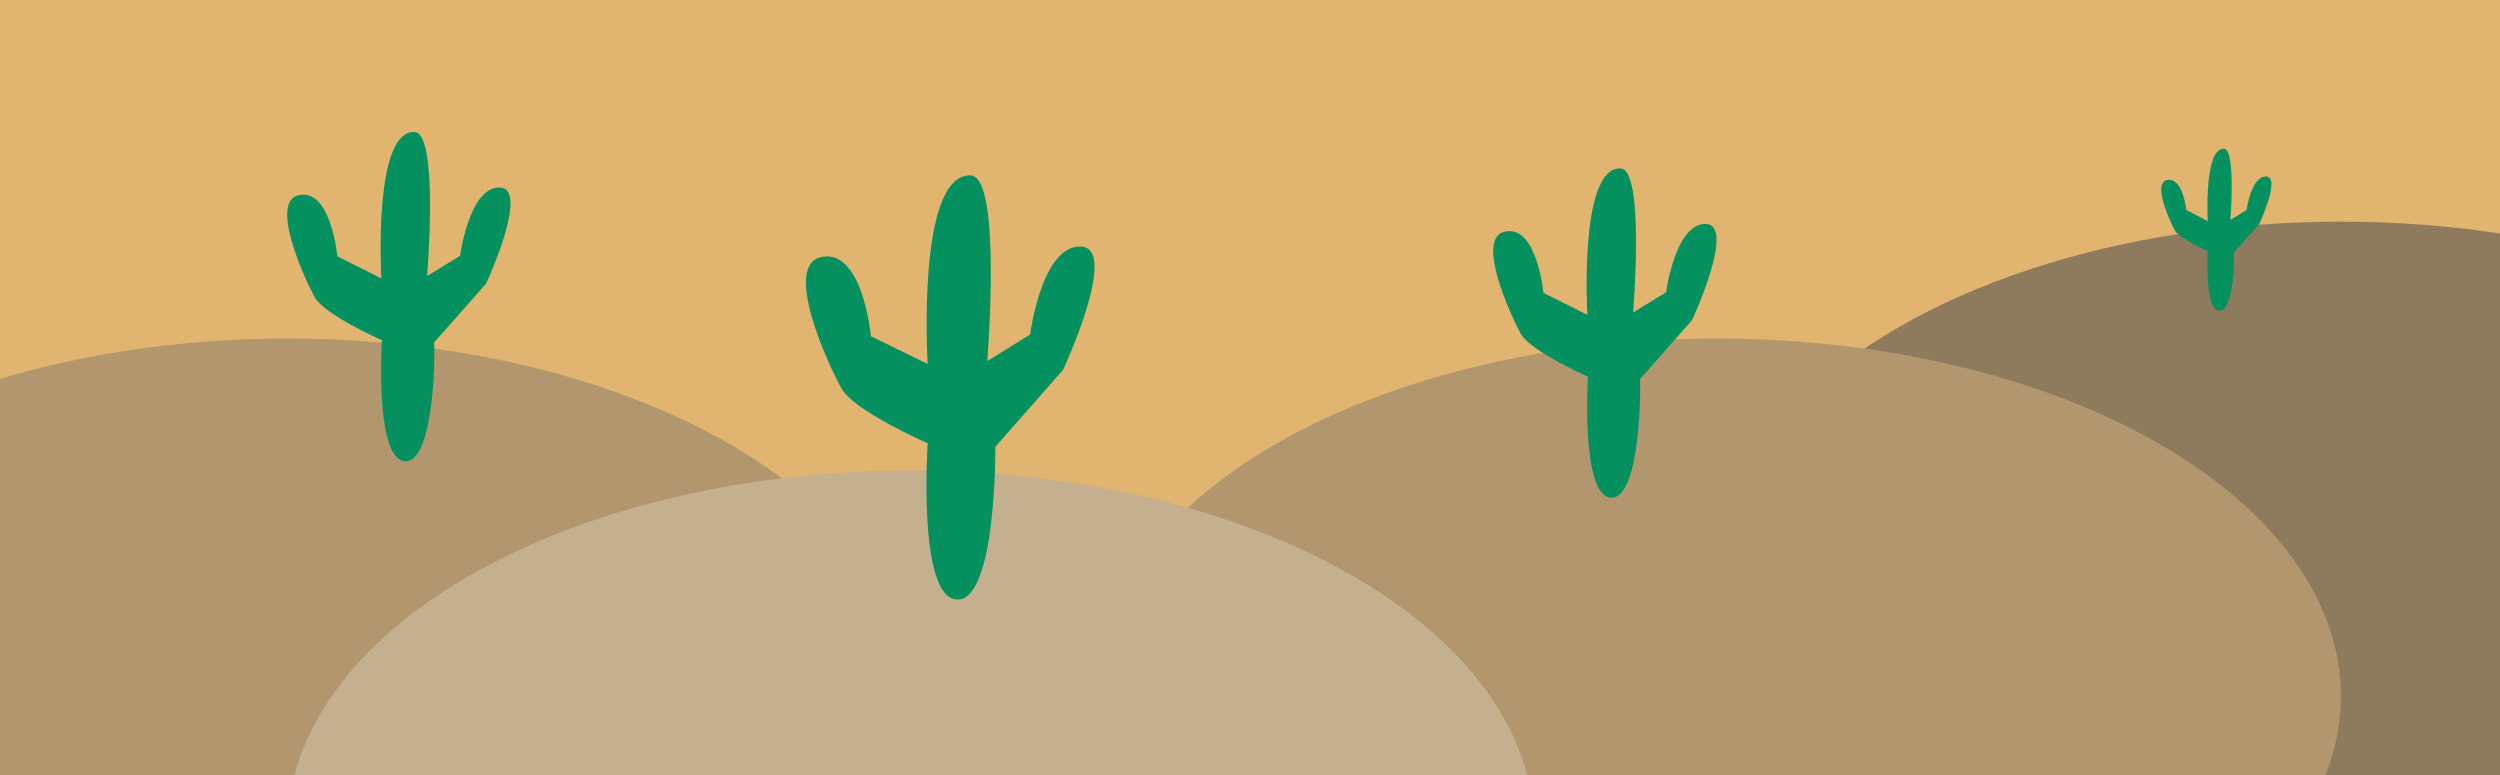 <?xml version="1.0" encoding="utf-8"?>
<!-- Generator: Adobe Illustrator 19.0.0, SVG Export Plug-In . SVG Version: 6.00 Build 0)  -->
<svg version="1.1" id="Laag_1" xmlns="http://www.w3.org/2000/svg" xmlns:xlink="http://www.w3.org/1999/xlink" x="0px" y="0px"
	 viewBox="0 0 432 134" style="enable-background:new 0 0 432 134;" xml:space="preserve">
<rect x="0" y="0" width="432" height="134" fill="#333333" stroke="none"/>
<style type="text/css">
	.st0{fill:#5F94CF;}
	.st1{fill:#5DA47C;}
	.st2{fill:#05915F;}
	.st3{fill:#8EB99B;}
	.st4{fill:#4CB8A4;}
	.st5{fill:#0F2E45;}
	.st6{fill:#D13981;}
	.st7{fill:#005184;}
	.st8{fill:#C5426E;}
	.st9{fill:#FFFFFF;}
	.st10{fill:#869CBC;}
	.st11{fill:#587FA7;}
	.st12{fill:#AFBBD2;}
	.st13{fill:#E1B470;}
	.st14{fill:#B2976E;}
	.st15{fill:#8E7B5D;}
	.st16{fill:#C4AF8F;}
	.st17{fill:#0F2E45;stroke:#0F2E45;stroke-miterlimit:10;}
	.st18{fill:#8B8C8C;}
	.st19{fill:#5F5F5E;}
	.st20{fill:#AFAFAF;}
	.st21{fill:#009FE3;}
	.st22{fill:#3AAA35;}
	.st23{fill:#009640;}
	.st24{fill:#7FC07B;}
</style>
<rect id="XMLID_52_" x="-2099.6" y="0" class="st0" width="1341.7" height="206.5"/>
<ellipse id="XMLID_40_" class="st1" cx="-1571.6" cy="121.9" rx="107.7" ry="61.8"/>
<ellipse id="XMLID_43_" class="st2" cx="-1216.8" cy="101.7" rx="107.7" ry="61.8"/>
<ellipse id="XMLID_42_" class="st1" cx="-1324.5" cy="121.9" rx="107.7" ry="61.8"/>
<rect id="XMLID_46_" x="-1729.3" y="-268.8" class="st1" width="89.3" height="85.3"/>
<ellipse id="XMLID_41_" class="st3" cx="-1463.8" cy="144.7" rx="107.7" ry="61.8"/>
<rect id="XMLID_45_" x="-1621.2" y="-172.3" class="st4" width="89.3" height="85.3"/>
<rect id="XMLID_44_" x="-1395.5" y="-172.3" class="st5" width="89.3" height="85.3"/>
<rect id="XMLID_78_" x="-1275.8" y="-172.3" class="st6" width="89.3" height="85.3"/>
<rect id="XMLID_47_" x="-1729.3" y="-172.3" class="st3" width="89.3" height="85.3"/>
<rect id="XMLID_48_" x="-1621.2" y="-268.8" class="st2" width="89.3" height="85.3"/>
<rect id="XMLID_49_" x="-1393.2" y="-268.8" class="st7" width="89.3" height="85.3"/>
<rect id="XMLID_50_" x="-1508.5" y="-268.8" class="st0" width="89.3" height="85.3"/>
<rect id="XMLID_51_" x="-1512.6" y="-172.3" class="st8" width="89.3" height="85.3"/>
<path id="XMLID_54_" class="st1" d="M-1472.3,82.3l-5.8-10.1c-1.8-3.2-2.1-7.1-0.7-10.5l15.5-38.4l10.9,48.7c0.7,3.1-0.1,6.4-2,8.9
	l-2.2,2.7C-1460.8,88.8-1469,88.2-1472.3,82.3z"/>
<polygon id="XMLID_53_" class="st5" points="-1463.8,117.5 -1468,117.5 -1465.9,43 "/>
<path id="XMLID_56_" class="st1" d="M-1452.4,78.9l-5.8-10.1c-1.8-3.2-2.1-7.1-0.7-10.5l15.5-38.4l10.9,48.7c0.7,3.1-0.1,6.4-2,8.9
	l-2.2,2.7C-1440.9,85.4-1449.1,84.8-1452.4,78.9z"/>
<polygon id="XMLID_55_" class="st5" points="-1443.9,114.1 -1448.1,114.1 -1446,39.6 "/>
<path id="XMLID_60_" class="st1" d="M-1350.4,52.7l-4.1-7.2c-1.3-2.3-1.5-5-0.5-7.5l11-27.2l7.7,34.5c0.5,2.2,0,4.5-1.5,6.3
	l-1.5,1.9C-1342.2,57.3-1348,56.9-1350.4,52.7z"/>
<polygon id="XMLID_59_" class="st5" points="-1344.4,77.7 -1347.3,77.7 -1345.9,24.8 "/>
<path id="XMLID_58_" class="st1" d="M-1336.3,50.3l-4.1-7.2c-1.3-2.3-1.5-5-0.5-7.5l11-27.2l7.7,34.5c0.5,2.2,0,4.5-1.5,6.3
	l-1.5,1.9C-1328.1,54.9-1333.9,54.4-1336.3,50.3z"/>
<polygon id="XMLID_57_" class="st5" points="-1330.3,75.2 -1333.2,75.2 -1331.8,22.4 "/>
<path id="XMLID_64_" class="st1" d="M-1549.8,56.7l-3.4-5.9c-1.1-1.9-1.2-4.1-0.4-6.1l9-22.3l6.3,28.3c0.4,1.8,0,3.7-1.2,5.1
	l-1.3,1.6C-1543.1,60.5-1547.9,60.1-1549.8,56.7z"/>
<polygon id="XMLID_63_" class="st5" points="-1544.9,77.2 -1547.3,77.2 -1546.1,33.9 "/>
<path id="XMLID_62_" class="st1" d="M-1538.3,54.8l-3.4-5.9c-1.1-1.9-1.2-4.1-0.4-6.1l9-22.3l6.3,28.3c0.4,1.8,0,3.7-1.2,5.1
	l-1.3,1.6C-1531.6,58.5-1536.3,58.2-1538.3,54.8z"/>
<polygon id="XMLID_61_" class="st5" points="-1533.3,75.2 -1535.7,75.2 -1534.5,31.9 "/>
<rect id="XMLID_134_" x="-2099.6" y="605.9" class="st5" width="1373.5" height="210.8"/>
<ellipse id="XMLID_133_" class="st1" cx="-1571.6" cy="727.8" rx="107.7" ry="61.8"/>
<ellipse id="XMLID_132_" class="st2" cx="-1216.8" cy="707.6" rx="107.7" ry="61.8"/>
<ellipse id="XMLID_131_" class="st1" cx="-1324.5" cy="727.8" rx="107.7" ry="61.8"/>
<ellipse id="XMLID_130_" class="st3" cx="-1452.1" cy="754.9" rx="107.7" ry="61.8"/>
<path id="XMLID_125_" class="st0" d="M-1350.4,658.6l-4.1-7.2c-1.3-2.3-1.5-5-0.5-7.5l11-27.2l7.7,34.5c0.5,2.2,0,4.5-1.5,6.3
	l-1.5,1.9C-1342.2,663.2-1348,662.7-1350.4,658.6z"/>
<polygon id="XMLID_124_" class="st9" points="-1344.4,683.5 -1347.3,683.5 -1345.9,630.7 "/>
<path id="XMLID_121_" class="st0" d="M-1549.8,662.6l-3.4-5.9c-1.1-1.9-1.2-4.1-0.4-6.1l9-22.3l6.3,28.3c0.4,1.8,0,3.7-1.2,5.1
	l-1.3,1.6C-1543.1,666.4-1547.9,666-1549.8,662.6z"/>
<polygon id="XMLID_120_" class="st9" points="-1544.9,683 -1547.3,683 -1546.1,639.8 "/>
<path id="XMLID_203_" class="st0" d="M-1237.8,651.7l-2.4-4.2c-0.8-1.3-0.9-2.9-0.3-4.3l6.4-15.8l4.5,20.1c0.3,1.3,0,2.6-0.8,3.6
	l-0.9,1.1C-1233.1,654.3-1236.5,654.1-1237.8,651.7z"/>
<polygon id="XMLID_202_" class="st9" points="-1234.4,666.2 -1236.1,666.2 -1235.2,635.5 "/>
<path id="XMLID_234_" class="st1" d="M-1225.1,35.3l-2.4-4.2c-0.8-1.3-0.9-2.9-0.3-4.3l6.4-15.8l4.5,20.1c0.3,1.3,0,2.6-0.8,3.6
	l-0.9,1.1C-1220.4,37.9-1223.7,37.7-1225.1,35.3z"/>
<path id="XMLID_240_" class="st1" d="M-1233.3,36.7l-2.4-4.2c-0.8-1.3-0.9-2.9-0.3-4.3l6.4-15.8l4.5,20.1c0.3,1.3,0,2.6-0.8,3.6
	l-0.9,1.1C-1228.6,39.4-1231.9,39.1-1233.3,36.7z"/>
<polygon id="XMLID_239_" class="st5" points="-1229.8,51.2 -1231.5,51.2 -1230.7,20.5 "/>
<polygon id="XMLID_237_" class="st5" points="-1221.6,49.8 -1223.3,49.8 -1222.5,19.1 "/>
<rect id="XMLID_508_" x="-2099.6" y="1222.5" class="st8" width="1328" height="219.7"/>
<ellipse id="XMLID_507_" class="st10" cx="-1610.6" cy="1344.4" rx="107.7" ry="61.8"/>
<ellipse id="XMLID_506_" class="st11" cx="-1255.9" cy="1324.2" rx="107.7" ry="61.8"/>
<ellipse id="XMLID_505_" class="st10" cx="-1363.6" cy="1344.4" rx="107.7" ry="61.8"/>
<ellipse id="XMLID_504_" class="st12" cx="-1502.9" cy="1367.2" rx="107.7" ry="61.8"/>
<path id="XMLID_503_" class="st1" d="M-1511.4,1266.1l-5.8,10.1c-1.8,3.2-2.1,7.1-0.7,10.5l15.5,38.4l10.9-48.7
	c0.7-3.1-0.1-6.4-2-8.9l-2.2-2.7C-1499.8,1259.6-1508,1260.2-1511.4,1266.1z"/>
<polygon id="XMLID_502_" class="st5" points="-1502.9,1230.9 -1507,1230.9 -1505,1305.4 "/>
<path id="XMLID_499_" class="st1" d="M-1389.5,1295.7l-4.1,7.2c-1.3,2.3-1.5,5-0.5,7.5l11,27.2l7.7-34.5c0.5-2.2,0-4.5-1.5-6.3
	l-1.5-1.9C-1381.3,1291.1-1387.1,1291.6-1389.5,1295.7z"/>
<polygon id="XMLID_498_" class="st5" points="-1383.5,1270.8 -1386.4,1270.8 -1384.9,1323.6 "/>
<path id="XMLID_495_" class="st1" d="M-1588.9,1279.2l-3.4-5.9c-1.1-1.9-1.2-4.1-0.4-6.1l9-22.3l6.3,28.3c0.4,1.8,0,3.7-1.2,5.1
	l-1.3,1.6C-1582.2,1283-1586.9,1282.6-1588.9,1279.2z"/>
<polygon id="XMLID_306_" class="st5" points="-1584,1271.3 -1586.4,1271.3 -1585.2,1314.5 "/>
<path id="XMLID_305_" class="st1" d="M-1577.3,1293.7l-3.4,5.9c-1.1,1.9-1.2,4.1-0.4,6.1l9,22.3l6.3-28.3c0.4-1.8,0-3.7-1.2-5.1
	l-1.3-1.6C-1570.6,1289.9-1575.4,1290.3-1577.3,1293.7z"/>
<polygon id="XMLID_304_" class="st5" points="-1572.4,1273.2 -1574.8,1273.2 -1573.6,1316.5 "/>
<polygon id="XMLID_302_" class="st5" points="-1273.4,1282.8 -1275.1,1282.8 -1274.3,1252.1 "/>
<path id="XMLID_301_" class="st1" d="M-1268.7,1266.9l-2.4-4.2c-0.8-1.3-0.9-2.9-0.3-4.3l6.4-15.8l4.5,20.1c0.3,1.3,0,2.6-0.8,3.6
	l-0.9,1.1C-1264,1269.5-1267.3,1269.3-1268.7,1266.9z"/>
<polygon id="XMLID_298_" class="st5" points="-1273.4,1282.8 -1275.1,1282.8 -1274.3,1252.1 "/>
<path id="XMLID_297_" class="st1" d="M-1268.7,1266.9l-2.4-4.2c-0.8-1.3-0.9-2.9-0.3-4.3l6.4-15.8l4.5,20.1c0.3,1.3,0,2.6-0.8,3.6
	l-0.9,1.1C-1264,1269.5-1267.3,1269.3-1268.7,1266.9z"/>
<polygon id="XMLID_294_" class="st5" points="-1273.4,1282.8 -1275.1,1282.8 -1274.3,1252.1 "/>
<path id="XMLID_293_" class="st1" d="M-1268.7,1266.9l-2.4-4.2c-0.8-1.3-0.9-2.9-0.3-4.3l6.4-15.8l4.5,20.1c0.3,1.3,0,2.6-0.8,3.6
	l-0.9,1.1C-1264,1269.5-1267.3,1269.3-1268.7,1266.9z"/>
<polygon id="XMLID_290_" class="st5" points="-1273.4,1282.8 -1275.1,1282.8 -1274.3,1252.1 "/>
<path id="XMLID_289_" class="st1" d="M-1268.7,1266.9l-2.4-4.2c-0.8-1.3-0.9-2.9-0.3-4.3l6.4-15.8l4.5,20.1c0.3,1.3,0,2.6-0.8,3.6
	l-0.9,1.1C-1264,1269.5-1267.3,1269.3-1268.7,1266.9z"/>
<polygon id="XMLID_286_" class="st5" points="-1273.4,1282.8 -1275.1,1282.8 -1274.3,1252.1 "/>
<path id="XMLID_285_" class="st1" d="M-1268.7,1266.9l-2.4-4.2c-0.8-1.3-0.9-2.9-0.3-4.3l6.4-15.8l4.5,20.1c0.3,1.3,0,2.6-0.8,3.6
	l-0.9,1.1C-1264,1269.5-1267.3,1269.3-1268.7,1266.9z"/>
<g id="XMLID_204_">
	<g id="XMLID_404_">
		<g id="XMLID_408_">
			<g id="XMLID_409_">
				<g id="XMLID_410_">
					<path id="XMLID_520_" class="st9" d="M-1464.4,712.8c-0.1,0.2,0.4,0.2,0.4,0.2C-1464,712.6-1464.5,712.8-1464.4,712.8z"/>
					<polygon id="XMLID_519_" class="st9" points="-1464.9,708.9 -1464.7,709 -1465.1,708.4 					"/>
					<path id="XMLID_518_" class="st9" d="M-1464.2,705.5c-0.8,0.2-0.1,1.3-0.5,1.9l-0.2,0.1l0.5,0.4
						C-1464.4,707-1464.5,706-1464.2,705.5z"/>
					<path id="XMLID_494_" class="st9" d="M-1462.3,704c-0.3,0-0.1-0.4-0.2,0.4c0,0,0.1,0,0.1-0.1
						C-1462.4,704.3-1462.4,704.2-1462.3,704z"/>
					<path id="XMLID_493_" class="st9" d="M-1462.4,704.4C-1462.5,704.7-1462.1,704.2-1462.4,704.4L-1462.4,704.4z"/>
					<path id="XMLID_492_" class="st9" d="M-1462.1,702.7l0.1,0.5c0.2-0.1,0.3-0.4,0.4-0.3C-1461.6,702.5-1461.8,702.5-1462.1,702.7
						z"/>
					<path id="XMLID_491_" class="st9" d="M-1462.5,702.1l0,0.3C-1462.4,702.4-1462.4,702.3-1462.5,702.1z"/>
					<path id="XMLID_490_" class="st9" d="M-1462.4,703l-0.1-0.6c-0.1,0-0.4,0,0,0.3C-1462.7,702.5-1462.5,702.7-1462.4,703z"/>
					<path id="XMLID_489_" class="st9" d="M-1462.6,703.2c-0.2,0.2-0.4,0.5-0.5,0C-1463.3,704.1-1462.7,704.1-1462.6,703.2z"/>
					<path id="XMLID_488_" class="st9" d="M-1464.9,705.1l-0.3,0.3l0.2,0.4C-1465.1,705.6-1464.7,705.2-1464.9,705.1z"/>
					<path id="XMLID_487_" class="st9" d="M-1460.9,700c-0.1-0.1-0.4,0-0.6,0l0,0.4C-1461.3,700.2-1461.1,699.9-1460.9,700z"/>
					<path id="XMLID_486_" class="st9" d="M-1461.5,700l-0.1-0.6C-1461.8,699.8-1461.7,699.9-1461.5,700z"/>
					<polygon id="XMLID_485_" class="st9" points="-1463.2,701.8 -1463,702.8 -1463.2,701.6 					"/>
					<polygon id="XMLID_484_" class="st9" points="-1460.2,698.1 -1459.9,698.5 -1460.2,697.8 					"/>
					<path id="XMLID_483_" class="st9" d="M-1459.7,696.9c0.2,0.3,0.6-0.1,0.6,0.2c0.1-0.3,0-0.7-0.1-1.1
						C-1459.2,696.3-1459.3,696.6-1459.7,696.9z"/>
					<path id="XMLID_482_" class="st9" d="M-1459.3,695.4c0,0.2,0.1,0.4,0.1,0.6C-1459.2,695.8-1459.2,695.6-1459.3,695.4z"/>
					<path id="XMLID_481_" class="st9" d="M-1461.2,698.6c0.1,0,0.3,0,0.6-0.2l-0.5,0C-1461.1,698.4-1461.2,698.5-1461.2,698.6z"/>
					<path id="XMLID_480_" class="st9" d="M-1461.1,698.4L-1461.1,698.4c0.1-0.2,0.2-0.4,0.2-0.4C-1461,698-1461,698.1-1461.1,698.4
						z"/>
					<path id="XMLID_479_" class="st9" d="M-1461.2,698.6C-1461.2,698.6-1461.2,698.6-1461.2,698.6
						C-1461.2,698.6-1461.3,698.6-1461.2,698.6z"/>
					<path id="XMLID_478_" class="st9" d="M-1462.4,700.6c-0.1-0.4-0.2-1.1-0.7-0.6C-1462.9,700.3-1462.6,700-1462.4,700.6z"/>
					<path id="XMLID_477_" class="st9" d="M-1461.8,698.7l-0.3,0.5c0.1,0,0.3,0,0.4,0.2L-1461.8,698.7z"/>
					<polygon id="XMLID_476_" class="st9" points="-1461.8,698.3 -1461.8,698.7 -1461.7,698.5 					"/>
					<path id="XMLID_475_" class="st9" d="M-1460,696.1c-0.1-0.3,0-0.5,0.1-0.8c-0.2,0.3-0.4,0.5-0.5,0.8
						C-1460.3,696.2-1460.2,696.5-1460,696.1z"/>
					<path id="XMLID_474_" class="st9" d="M-1460.6,697.2L-1460.6,697.2C-1460.7,697.2-1460.7,697.2-1460.6,697.2z"/>
					<polygon id="XMLID_473_" class="st9" points="-1458.6,692.6 -1458.7,692.6 -1458.6,692.7 					"/>
					<path id="XMLID_472_" class="st9" d="M-1460.5,696.2c-0.2,0.2-0.1,0.4-0.1,0.5C-1460.6,696.5-1460.5,696.3-1460.5,696.2
						C-1460.5,696.1-1460.5,696.1-1460.5,696.2z"/>
					<path id="XMLID_471_" class="st9" d="M-1459.1,694.6c-0.1,0.1-0.3,0.2-0.4,0.3C-1459.3,694.8-1459,694.7-1459.1,694.6z"/>
					<path id="XMLID_470_" class="st9" d="M-1460.5,697.1C-1460.5,697.1-1460.5,697.1-1460.5,697.1
						C-1460.4,697.1-1460.4,697.1-1460.5,697.1z"/>
					<path id="XMLID_469_" class="st9" d="M-1460.5,697.1c0-0.1-0.1-0.3-0.1-0.4c0,0.2,0,0.3,0,0.4
						C-1460.6,697.1-1460.5,697.1-1460.5,697.1z"/>
					<path id="XMLID_468_" class="st9" d="M-1460.6,690.5c0.3,0.2,0.3,1-0.3,1.3c0,0.6,1.3,0.9,2.2,0.8c-0.1-0.1-0.3-0.2-0.2-0.8
						c-0.3,0.1-1,0.9-1.1,0.3c0.2-0.8,0.4-0.5,0.8-0.7c-0.6,0-0.2-1.2-0.9-1.4l-0.1,0.7C-1460.4,690.7-1460.4,690.4-1460.6,690.5z"
						/>
					<path id="XMLID_467_" class="st9" d="M-1459.2,693.6l-0.1,0.2c0.2-0.2,0.4-0.3,0.8-0.5c0-0.4-0.1-0.6-0.2-0.6
						c0,0-0.1,0.2-0.3,0.5C-1459.1,693.4-1459.2,693.7-1459.2,693.6L-1459.2,693.6z"/>
					<path id="XMLID_466_" class="st9" d="M-1459.7,694.7c-0.3-0.3-0.2-0.9-0.8-0.8c-0.3,0.6,0.1,0.6,0.1,1
						C-1460.1,693.9-1460.3,695.3-1459.7,694.7c-0.1,0.2-0.1,0.4-0.2,0.6c0.1-0.2,0.3-0.3,0.4-0.4l0,0l0,0l0,0c-0.1,0-0.1,0-0.1,0
						c0,0,0,0,0,0C-1459.7,694.8-1459.7,694.8-1459.7,694.7c0.2-0.2,0.1,0,0.1,0.1c0,0,0,0,0.1,0l0,0l0.3-1.1
						C-1459.4,694-1459.5,694.2-1459.7,694.7z"/>
					<path id="XMLID_465_" class="st9" d="M-1463.8,699.1c0,0,0.1,0,0.1,0C-1463.8,699-1463.8,699-1463.8,699.1z"/>
					<path id="XMLID_464_" class="st9" d="M-1463.4,698.8c0,0.1,0.2,0.2,0,0.5c-0.2,0.2-0.2-0.1-0.3-0.1c0.1,0.2,0.1,0.6,0.5,0.2
						l0-0.1c0.3-0.4,1-0.7,1-0.6C-1462.7,698.6-1463,698.6-1463.4,698.8z"/>
					<path id="XMLID_463_" class="st9" d="M-1461.7,696.6c0,0,0-0.2,0.1-0.5c0-0.2,0.1-0.5,0.1-0.5l-0.5,0.3l0.2,0.1
						C-1462.1,696.5-1461.8,696.5-1461.7,696.6z"/>
					<polygon id="XMLID_462_" class="st9" points="-1458.4,692.6 -1458,693 -1458.3,692.2 					"/>
					<polygon id="XMLID_461_" class="st9" points="-1457.8,691.6 -1457.5,691.8 -1457.6,691.4 					"/>
					<path id="XMLID_460_" class="st9" d="M-1435,633.7l-0.2-0.1C-1435.2,633.7-1435.1,633.7-1435,633.7z"/>
					<path id="XMLID_459_" class="st9" d="M-1434,635.1l0.2-0.1C-1434,635-1434.1,635.1-1434,635.1z"/>
					<path id="XMLID_458_" class="st9" d="M-1438.4,669.2c0.6-0.1,1.3,0,0.9-0.3l-0.4-0.2C-1438,669-1438.2,669.1-1438.4,669.2z"/>
					<path id="XMLID_457_" class="st9" d="M-1429.8,649.8c0,0-0.1,0.1-0.2,0.1c0.1,0.1,0.2,0.3,0.3,0.4
						C-1429.6,650.1-1429.7,649.9-1429.8,649.8z"/>
					<path id="XMLID_456_" class="st9" d="M-1431.4,649.1l0.4-0.4C-1431.2,648.8-1431.3,648.9-1431.4,649.1z"/>
					<path id="XMLID_455_" class="st9" d="M-1443.3,629.6l-0.4,0.4C-1443.2,630.1-1443.4,629.8-1443.3,629.6z"/>
					<path id="XMLID_454_" class="st9" d="M-1450.9,681.7c0.4-0.1,0.6-0.3,0.8-0.5C-1450.6,681.4-1451,681.4-1450.9,681.7z"/>
					<path id="XMLID_453_" class="st9" d="M-1431,631.5c-0.2-0.1-0.3-0.1-0.4-0.1C-1431.2,631.5-1431,631.6-1431,631.5z"/>
					<path id="XMLID_452_" class="st9" d="M-1449.4,680.5c-0.1,0-0.1,0-0.2,0.1c-0.1,0.2-0.2,0.5-0.5,0.7
						C-1449.7,681.2-1449.4,681-1449.4,680.5z"/>
					<path id="XMLID_451_" class="st9" d="M-1472.4,645C-1472.4,645-1472.5,645-1472.4,645C-1472.4,645-1472.4,645-1472.4,645z"/>
					<path id="XMLID_450_" class="st9" d="M-1477.5,656.1c0-0.1-0.1-0.3-0.1-0.5C-1477.7,655.7-1477.6,655.8-1477.5,656.1z"/>
					<path id="XMLID_449_" class="st9" d="M-1455.2,687.7C-1455.3,687.9-1455.2,687.7-1455.2,687.7L-1455.2,687.7z"/>
					<path id="XMLID_448_" class="st9" d="M-1457.3,687.7c0-0.1,0-0.1-0.1-0.2C-1457.3,687.6-1457.3,687.7-1457.3,687.7z"/>
					<path id="XMLID_447_" class="st9" d="M-1449.6,676.8L-1449.6,676.8C-1449.7,676.8-1449.6,676.8-1449.6,676.8z"/>
					<path id="XMLID_446_" class="st9" d="M-1455.6,687.9c0.1,0,0.2-0.1,0.3-0.2C-1455.3,687.7-1455.4,687.8-1455.6,687.9z"/>
					<path id="XMLID_445_" class="st9" d="M-1455.4,687.9c-0.1,0.1-0.1,0.1-0.2,0.2C-1455.5,688.2-1455.4,688.2-1455.4,687.9z"/>
					<path id="XMLID_444_" class="st9" d="M-1455,687.4c-0.1,0.1-0.2,0.2-0.3,0.3c0.1,0,0.1,0,0.1,0
						C-1455.1,687.6-1455.1,687.5-1455,687.4z"/>
					<path id="XMLID_443_" class="st9" d="M-1460.5,630C-1460.5,630-1460.5,630-1460.5,630C-1460.7,630.3-1460.6,630.2-1460.5,630z"
						/>
					<path id="XMLID_442_" class="st9" d="M-1437.4,661C-1437.4,661-1437.4,661.1-1437.4,661L-1437.4,661L-1437.4,661z"/>
					<path id="XMLID_441_" class="st9" d="M-1437.2,660.1c0.2,0.6,0,0.8-0.2,0.9l1.2,0.5L-1437.2,660.1z"/>
					<path id="XMLID_434_" class="st9" d="M-1438.2,631.2l0.2,0.6c-0.9,0.2-1.2-0.2-1,0.5c0.4-0.6,0.8-0.3,1.3-0.1
						c0.4,0.3,0.9,0.6,1.3,0.1l0.1,0.5c-0.1-0.1-0.1,0-0.2-0.1c0,1,1.1-0.4,1.6,0.5c0.1,0.3,0.1,0.6-0.1,0.6c0,0,0.7,0.4,0.7,0.4
						c0.1,0.2-0.1,0.3-0.2,0.1c0,0,0.2,0.2,0.4,0.4c0.2,0.2,0.4,0.4,0.4,0.4l0,0c0.3,0,0.7,0.2,1,0.2c0,0.4-0.2-0.1-0.3,0.1
						c0,0,0.6,0.4,0.6,0.4c-0.2,0.4-0.7,0.1-0.9-0.3c-0.4,0.6-0.3,0.7-0.1,0.8c0.2,0.1,0.6,0.3,0.5,1c0,0-0.4-0.5-0.4-0.5
						c-0.5,0.7-0.1,0.9-0.3,1.7c0.2-0.2,0.6-1.6,1.2-1.2c0,0.2,0,0.5,0.4,0.7c-0.5,0.2-0.2,0.5-0.1,0.9l-0.6,0.2
						c0.3,0.4,0.6,0.3,1,0.5c0.1,0.5-0.4,0.8-0.8,1c0.1,0.9,0.7-0.8,1,0.2c0,0.4,0,0.7,0.1,1c0.1,0.3,0.3,0.6,0.6,1.1
						c-0.2,0.5-0.4-0.1-0.6,0.1l0.5,0.4c0,0.1-0.2,0.1-0.2,0.1c0.2,0.4,0.6,0,0.8,0.6c0.4,0.1,0.1,0.4-0.1,0.8
						c-0.3,0.4-0.5,0.8-0.1,1.3c-0.2,0.2-0.4-0.1-0.6-0.1c0.4,1.1,0.3,0.9,0.9,1.9c0,0-0.1,0.2-0.3,0.3c-0.1,0.2-0.3,0.3-0.3,0.3
						c0.6-0.5,1,0.3,1.3,1.1c0.3-0.2,0.5-0.3,0.6-0.4c0,0,0,0.3,0,0.6c0,0.3,0,0.6,0,0.6c-0.1,0.1-0.3-0.1-0.5-0.3
						c0,0.1,0.1,0.2,0.1,0.2c-0.3,0.3-0.6,0-0.9-0.3c0.2-0.1,0.3-0.2,0.5-0.3c-0.3-0.3-0.7-0.7-1.1-0.7c0.1,0.1,0.1,0.2,0.1,0.4
						c-0.1-0.1-0.2-0.1-0.2-0.1c-0.1,0,0,0.1,0.2,0.3l-0.7,0l0.3,0.1c0,0-0.2,0.3-0.4,0.6c-0.2,0.3-0.4,0.5-0.4,0.5
						c0.4,1.1,1.1,2.2,0.8,3.8c-0.3-0.6-0.7-0.4-1.3-0.7c0.8-0.1,0.2-1.2,0.6-1.8c-0.2,0.3-0.5,0.2-0.5,0c0,0,0,0.4,0,0.7
						c0,0.4,0,0.7,0,0.7c-0.5-0.2-0.5,0.1-0.8,0.4c1,0.2,0.2,1.2,0.2,1.9c-0.3-0.1-0.5-0.4-0.2-1c-1,0.3,0.6,1.4-0.3,1.8
						c0.1-0.2,0.2-0.2,0-0.3c0.1,0.5-0.6,1.2-0.8,0.9l0.1-0.1c-0.6,0.9-1.8,2.9-1.2,3.5c-0.1-0.1-0.8-0.7-0.9-0.9
						c0,0,0.3,0.8,0.6,1.7c0.3,0.8,0.5,1.7,0.5,1.7c-0.5-0.6-2.3-1.1-2-2.1c-0.2,0.2-0.5,0.3-0.7,0.9c0.2-0.1,1.1,0.3,1,0.5
						c-1.1,0-0.6,0.1-1.7,0.3c0.3-0.1,1,0.8,0.7,1.2c-0.1-0.2-0.9-0.7-0.9-0.9l0.2,1.6c0-0.3-0.7-0.7-1.1-0.7c0.2,0.1-0.6,0.7-0.7,1
						l0.5-0.2c-0.9,0.8,0.4,2-0.5,2.8c-0.1-0.3-0.8-1.2-1.3-0.9c0.2,0.6,1.1,2.8,0.7,4l-0.4-0.1l-0.3,0.9c-0.2-1-0.5-3.3-0.5-4.4
						c-0.5,0.2-0.4-0.2-0.8,0.3c-0.4,0-0.1-0.6,0.1-0.8l-1.3,1c0.5,0.4-0.4,1.4,0,1.7l0.7-1.7c0.5,0.4,0.7,2.1-0.3,2.8
						c-0.4,0-0.7-1-0.9-1.1c0.1,0.3-0.5,1.1-0.7,1l0.1-0.6c-0.6,0.3-0.1,1.4-1.1,1.5c-0.2,0.2-1.2-0.1-0.9,0.3
						c0.9,0.2,2.6,1.9,2.8,2.5c-0.1,0-1.5,0.5-2,0.4c-0.7-0.1-0.5-1.5-1.2-1.6c0.1,0.1,0.1,0.5,0.1,0.6c-0.3,0.1-0.3-0.5-0.7,0
						c0.4,0.6-0.9,0.8,0.2,0.6c-0.3,0.6-0.6,0.4-1,0.9c0.5,0.2,0.6,1.5,0.3,2.1c-0.1-0.1-0.4-0.2-0.5-0.2c-0.9,0.8-1.6,1.1-2.4,1.9
						c-0.2,0-0.7,0.2-0.8-0.1c0,0.2,0,0.5-0.2,0.7c-0.9,0.1,0.5-0.7-0.4-0.7c0.3,0.3-0.2,1.1-0.4,1.6c0.6,0.3,0.9-0.8,1-1.3
						c0.6,0.6,0.7,1.8,0.2,3c-0.5,0.8-0.7,0-0.7,0.2c-1.3,1.3,0.2,2.1-1.2,2.8c-0.8,0.1-0.9-0.6-1.2-0.8c0.3-0.7,1-0.7,1.3-1.1
						l-0.6,0.3c0-0.3,0.2-0.8,0.5-0.9c-0.7,0.1-2,2.3-3.1,3.2c0,0.3-0.1,0.8,0.2,0.7l0.2-0.4c0.6-0.1,0,1,0.5,0.7
						c-0.1,0.7,0,1.4-0.7,2l-0.6-0.2c0.2,0.1,0.6-0.2,0.6-0.5c0.1,0.4-1.4,0.6-0.9,1.3l0.7-0.3c-0.1,0.6,0.2,1.6-0.4,2.1
						c0.7,0,0-0.2,0.9-0.2c-1-0.1,1-1.5-0.2-1.4c1,0,0.8-0.6,1.7-0.7c-0.2-0.1-0.5,0,0-0.4c0-0.1-0.1-0.1-0.1-0.2c0,0,0,0,0,0l0,0
						c0,0,0,0,0,0c-0.2,0.1-0.3,0.1-0.4,0.1c-0.2-0.5,0.3-1.3,0.3-1.7c0.3-0.2,0.1,0.3,0.4,0.2l0-0.6c0.4,0.2,1.2-0.3,0.9,0.5
						l0.5-0.6c0.5-0.2,0.9-0.6,1-1c0.3-0.2,0.2-1,0.2-0.5l0.5-1.1l0.1,0.1c0.8-0.8,1-2.3,2.5-2.7c0.2-0.4,0.4-0.8,0.9-1.1l0.4,0.2
						c0.3-0.5,1.3-0.8,1.2-1.3c1.1,0.3,1.9-1.6,2.7-2.1l-0.3-0.4c0.5-0.4,0.8-0.9,1.2-1.6l-0.3-0.3c0.2-0.7,1.5-1,2.2-1.8
						c0.1,0.2-0.2,0.3-0.4,0.4c1.6-0.2,1.4-2.4,2.7-2.8c0.1-0.3,0.3-0.4,0.5-0.5c0,0,0,0,0,0.1c0,0,0.1-0.1,0.1-0.1
						c0.1,0,0.3-0.1,0.5-0.1c-0.2,0-0.3,0-0.4,0.1c0.1-0.2,0.3-0.5,0.5-0.8l0.5,0.2c0,0,0,0,0-0.1c0.4-0.1,0-0.4-0.4-0.5
						c0.1-0.2,0.1-0.4,0.1-0.5c0.8,0.3,0.4-0.8,1.3-0.6c-0.1-0.4,0.9-1.5,0.3-2.2c0.1,0.1,0.2,0,0.1,0.2c0.3-0.2,0.6-0.5,0.6-0.9
						l0.6,0.3l-0.2-1.2c0.6-0.2,0.9-0.2,1,0.5c0.1-1.4,0.4-1,0.4-2.2l0.3,0.3c0.2-0.3,0.1-1.1,0.5-1.1c1.1-0.3,2.3-3.3,3.7-5
						c-1.2-0.1,0.9-0.7,0.1-1.1c0.3,0,0.6-0.2,0.6,0.2c0.2-1.1,1-1.4,0.5-2.4c0.3,0,0.3,0.4,0.5,0.3c0-0.1-0.1-0.4,0.1-0.5
						c0.2-0.1,0.2,0.2,0.2,0.4c0.3-1.1-0.5-1.5-1.2-1.8c0.5-0.4,0.5-0.8,0.1-1.3c0.3-0.1,0.6-0.4,0.6,0.3c0.2-0.4,0.8-2.3,0.2-2.4
						c0.2-0.1,0.1-0.5,0-0.6c0.1-0.9,0.2-0.9,0.1-1.8l-0.1,0.2c-0.7-0.4-0.2-0.7-0.3-1.4l0.1,0c0.5-1.6-0.3-0.7,0.2-2.3l-0.5,0.1
						c-0.5,0-0.4-0.4-0.2-0.8c0.2-0.5,0.3-1.1,0.1-1.5l-0.2,0.4c-0.4-0.4,1-1.7,1-2.3c0.1-0.1,0.2,0.1,0.3,0.3
						c0.2-1.5-0.6,0-1.1-0.9c0.3-0.3,0.9-0.1,0.7-0.7c0.1-0.2-0.4-0.6-0.8-1c-0.4-0.5-0.9-0.9-0.9-1.5c-0.1,0.3-0.3,0.6-0.7,0.3
						c-0.2-0.3-0.3-0.8-0.4-1.3c-0.1-0.5-0.4-0.9-0.9-0.9c0-0.1,0-0.2,0.1-0.2c-0.5-0.3-1.5-1.2-2-1c0.4-0.8-0.4-1.3-1.2-1.5
						c-0.7-0.3-1.5-0.5-1.1-1.1c0,0-1.5-0.8-1.5-0.8l0.1-0.1c-1-0.6-1.5-0.4-1.9-0.2c-0.2-0.2,0-0.3,0.1-0.3
						c-0.7-0.4-1.1-0.6-1.5-0.7c-0.4,0-0.8,0-1.5,0.3l0-0.5c-0.4,0.2-2.1-1.2-3.7-0.8c0-0.1,0.1-0.1,0.2-0.2
						c-0.9,0.2-1.9-0.2-2.8-0.4c-0.9-0.2-1.7-0.2-1.9,0.7c0,0-0.3,0.1-0.5,0.3c-0.3,0.1-0.5,0.3-0.5,0.3c1.4,0-0.1,0.8,0.5,1
						c-0.5,0.2-1.4-0.4-0.8-0.6l0.1,0.1c0.1-1-1.8-0.1-1.8-0.8c-2.7,0.5-5.5,0.6-8,1.5l0.5,0.6l-0.9,0.3c-0.3-0.1-0.5-0.4,0.1-0.6
						c-0.5-0.3-0.9,0.7-0.9,0.9c-1.3,0.3,0.1-1-0.2-0.8l-0.5,0.3l0.1,0c-0.3,0.5-0.2,0.8-0.9,1.1c-0.5,0.1-0.4-0.3-0.6-0.2
						c0,0-0.1,0-0.3,0.1c0,0-0.3,0.1-0.5,0.3c-0.3,0.1-0.5,0.3-0.5,0.3l0.7,0.3c-0.3,0.5-1,0.5-0.2,0.8c-0.3-0.1-0.7,0-1.1,0.1
						c-0.4,0.2-0.9,0.5-1.3,0.8c-0.9,0.6-1.5,1.4-1.8,1.5c-0.3,0.8-0.7,1.3-1.4,1.9c0.3-0.1,0.8,0.2,0.3,0.8
						c-0.8-1.1-1.3,0.7-2.5,0.7c0.8-0.1-1.1,1.9,0.2,1.7c-0.4,0.5-0.5-0.2-1,0c-0.3,1.6-1.9,2.8-2.4,4.7c0.2,0.1,0.5-0.1,0.6,0.3
						c0,0-0.3,0.2-0.6,0.3c-0.3,0.2-0.6,0.3-0.6,0.3c0,0.4,0.9,0.6,0.1,1.1c0.2-0.1,0.4-0.1,0.4,0.1c-0.9,1.6-1.1,3.6-1.1,5.4
						c-0.1,1.9,0,3.7-0.7,5.7c0.3-0.6,0.4-0.2,0.4,0.2c0-0.3,0.4,0,0.7-0.1l-0.4,1.6c0.7,0.2,0.4,1.6,1,1.7l-0.2-0.5
						c0.9,0.4,1.4-1.2,2.4-1.3c-0.5-0.2-0.2-0.7,0-1.3c0.2-0.5,0.4-1.1-0.3-1.5c0.2-0.3,0.3,0.2,0.5,0c-0.4-0.2-0.6-0.6-0.4-1.2
						l0.1,0.1c-0.1-1.7,0.3-2.5,0.8-4.3l-0.5,0.1c0.1-0.4,0.3-0.5,0.4-0.6c-0.6-0.6-0.2,1.1-0.9,0.6c0.5-0.2,0.6-0.9,0.8-1.6
						c0.2-0.7,0.3-1.3,0.9-1.4c0.2-0.6-0.6,0-0.4-0.6l0.3-0.1l-0.3-0.3c0.2-0.4,0.6-0.5,0.8-0.4c-0.1,0.1,0,0.3,0,0.4
						c0.5-0.4,0.3-1.4,0.5-1.6l-0.4,0.5c0.3-1.7,1.5-3.4,1.9-5.1l-0.3,0c0.4-1.3,0.7-0.7,1.4-1.9l0,0.1c0-0.4,0.1-0.7,0.4-1
						c0,0.4,0.8-0.1,0.7,0.4c0.6-1.3,0.2-0.7,0.2-2l0.4,0.1c0-0.4-0.1-0.6,0.4-1.1c-0.2,0.6,0.7,0.1,0.5,0.9c0.8-0.2,1.1-0.6,1.3-1
						c0.3-0.4,0.5-0.7,1.1-0.4c0-0.6-0.3-0.6-0.7-0.4c-0.3,0.2-0.6,0.5-0.5,0.3c-0.5-0.1,0-1,0.5-1.1c0.4-0.2,1.4,0.7,2.4,0.1
						c-0.1,0-0.1,0.1-0.2,0.2c0.5,0,0.6-0.7,1.3-0.5c0-0.7,0.6-0.2,0.4-1c0,0-0.2,0.2-0.5,0.3c-0.2,0.2-0.5,0.3-0.5,0.3
						c0.5-0.4,0.6-1.5,1.8-1.5c0,0.2-0.2,0.5-0.4,0.7c0.4,0.1,0.5-0.4,0.9-0.2c0.2,0.8-1.2,0.6-1.5,1.5c0.4,0.2,0.9-1,0.9-0.1
						c0-1.2,1.1-0.3,1.6-1.3l0.1,0.5c0.1-0.1,0.3-0.4,0.5-0.5l-0.2,0.7c0.5-0.7,1.3,0.1,1.8-0.3c-1.2,0.4-0.4-0.5-1.1-0.7
						c1.4-1,1.2,0.9,2.9,0.3c-0.2,0.1-0.9-0.1-0.6-0.4c0.4,0,0.8,0.1,1.1,0.3c1.1-0.3-0.3-0.4,0.2-0.8c0.5,0.5,0.5-0.3,1-0.6
						l0.1,0.5c1.4,0.1,0.2-1.1,1.5-0.8l-0.4,0.7c0,0,0.2-0.1,0.3-0.1c0.2-0.1,0.3-0.1,0.3-0.1l-0.1,0.6c0.6-0.5,0.9-0.4,1.5-0.3
						c-0.2-0.3,0-0.9,0.6-0.9c0.4,0.3-0.2,0.5,0.6,0.4c-0.2,0.3-0.4,0.7-0.8,0.3c0,0.2-0.2,0.3-0.2,0.5c0.4,0.3,1.1,0,1.4,0
						c-0.1,0-0.3,0-0.3-0.1c0,0,0.3-0.2,0.6-0.3c0.3-0.2,0.6-0.3,0.6-0.3c0.2,0.2,0,0.3-0.1,0.5c0.2,0,0.4-0.3,0.8-0.3
						c-0.1,0.4-0.1,0.8-0.6,1c0,0,0.3-0.1,0.6-0.2c0.3-0.1,0.6-0.2,0.6-0.2c0.1,0.2,0.5,0.5,0.4,0.6c0.3,0.2,0.7,0,1.1-0.1
						c0.4-0.1,0.9-0.2,1.2,0c0.1-0.1,0.2-0.1,0.3-0.1c0.7,0.3,1.2,0.9,2.2,0.7l0.2,0.8c0.7,0.1-0.3-1.1,0.9-0.9c0.9,0.1,0,0.7,0.2,1
						c0.5-0.1,1.5-0.4,1.8,0.5C-1437.9,631.5-1438,631.3-1438.2,631.2z M-1432.6,637.3c-0.2-0.1-0.6-0.3-0.4-0.5
						C-1432.4,636.8-1432.6,637-1432.6,637.3z M-1431,650.9c-0.1-0.2,0-0.4,0.3-0.5C-1430.8,650.6-1430.8,650.7-1431,650.9z
						 M-1453.9,685.2C-1453.9,685.2-1453.9,685.2-1453.9,685.2C-1453.5,685-1453.6,685.1-1453.9,685.2z M-1454.6,685.8
						c0,0.1,0.1,0.1,0.1,0.2c-0.1-0.1,0-0.3,0.2-0.4C-1454.4,685.5-1454.5,685.5-1454.6,685.8z M-1464.4,628.3l0.2,0
						C-1464.5,628.6-1464.5,628.5-1464.4,628.3z"/>
					<path id="XMLID_433_" class="st9" d="M-1431.3,649.2c0.1,0,0.2,0,0.3,0C-1431,649.1-1431.1,649.1-1431.3,649.2z"/>
					<path id="XMLID_432_" class="st9" d="M-1443.2,629.6L-1443.2,629.6C-1443.3,629.6-1443.3,629.6-1443.2,629.6L-1443.2,629.6z"/>
					<path id="XMLID_431_" class="st9" d="M-1448.4,672.9c0.2-0.1,0.3-0.1,0.4-0.1C-1448,672.8-1448.2,672.8-1448.4,672.9z"/>
					<path id="XMLID_430_" class="st9" d="M-1456.4,689.9l0.2-0.5c-0.1,0.2-0.3,0.3-0.4,0.3
						C-1456.5,689.8-1456.3,689.8-1456.4,689.9z"/>
					<path id="XMLID_429_" class="st9" d="M-1461.3,692.7c0,0.1-0.1,0.2-0.1,0.3l0.2,0.1C-1461,692.7-1461.1,692.4-1461.3,692.7z"/>
					<path id="XMLID_428_" class="st9" d="M-1458,689.5c-0.4-0.2-0.4,0.2-0.6,0.6c0,0,0,0,0-0.1
						C-1458.1,690.4-1458.1,690-1458,689.5z"/>
					<path id="XMLID_427_" class="st9" d="M-1458.6,690.2c0,0.1-0.1,0.2-0.2,0.3C-1458.6,690.7-1458.7,690.4-1458.6,690.2z"/>
					<path id="XMLID_426_" class="st9" d="M-1455,686.8c-0.2,0.1,0.4,0.4,0.2,0.4C-1454.5,687.6-1454.6,685.9-1455,686.8z"/>
					<polygon id="XMLID_425_" class="st9" points="-1459.3,689.1 -1458.8,689.3 -1459.1,688.9 					"/>
					<path id="XMLID_424_" class="st9" d="M-1457.3,686.7l-0.5,0.4c0.1,0,0.1,0.1,0.1,0.2C-1457.5,687-1457.2,686.7-1457.3,686.7z"
						/>
					<path id="XMLID_423_" class="st9" d="M-1457.8,687.4c-0.1,0.2-0.2,0.3-0.2,0.5C-1457.9,687.7-1457.8,687.5-1457.8,687.4z"/>
					<polygon id="XMLID_422_" class="st9" points="-1459,688.3 -1458.8,688.2 -1458.6,687.8 					"/>
					<path id="XMLID_421_" class="st9" d="M-1453.1,681.4l0.3-0.6c-0.1-0.2-0.3-0.1-0.4,0.1
						C-1453.2,681.1-1453.3,681.3-1453.1,681.4z"/>
					<path id="XMLID_420_" class="st9" d="M-1455.5,682.1c0.2-0.1,0.3,0,0.5,0l-0.5-0.4L-1455.5,682.1z"/>
					<path id="XMLID_419_" class="st9" d="M-1454.3,680.4c-0.1-0.2,0.3-1.1-0.3-0.4C-1454.5,680.2-1454.8,680.8-1454.3,680.4z"/>
					<polygon id="XMLID_418_" class="st9" points="-1446.4,673.4 -1446.6,673.5 -1445.8,674.2 					"/>
					<path id="XMLID_417_" class="st9" d="M-1441.8,665.2c-0.7,0.4,0.3,0.6-0.4,0.9c0,0.3,0.6-0.3,0.6,0
						C-1441.4,665.6-1441.1,665.5-1441.8,665.2z"/>
					<path id="XMLID_416_" class="st9" d="M-1441.6,666.1c0,0.1,0,0.2-0.1,0.3C-1441.6,666.2-1441.6,666.1-1441.6,666.1z"/>
					<polygon id="XMLID_415_" class="st9" points="-1477.7,658.2 -1477.8,658.9 -1477.5,658.4 					"/>
					<path id="XMLID_414_" class="st9" d="M-1476.7,659.1l-0.6,0.3l0.6,0.2C-1476.7,659.5-1476.8,659.3-1476.7,659.1z"/>
					<path id="XMLID_413_" class="st9" d="M-1433.4,639l0.2,0c0.1-0.1,0.1-0.2,0.1-0.4L-1433.4,639z"/>
					<polygon id="XMLID_412_" class="st9" points="-1435.9,633.8 -1435.8,633.8 -1435.5,633.3 					"/>
					<path id="XMLID_411_" class="st9" d="M-1440.1,631.6c0.2,0.1,0.4,0.1,0.6,0.2C-1440,631.7-1439.9,630.9-1440.1,631.6z"/>
				</g>
			</g>
		</g>
	</g>
</g>
<g id="XMLID_205_">
	<g id="XMLID_523_">
		<g id="XMLID_527_">
			<g id="XMLID_528_">
				<g id="XMLID_529_">
					<path id="XMLID_616_" class="st9" d="M-1455.9,723.1c0,0-0.1-0.4-0.1-0.4C-1456,722.8-1455.9,723.2-1455.9,723.1z"/>
					<polygon id="XMLID_615_" class="st9" points="-1455.9,724.1 -1456,723.9 -1455.9,724.4 					"/>
					<path id="XMLID_614_" class="st9" d="M-1456.2,724.2c0.2,0.7,0.1-0.1,0.2,0.1l0.1,0.2l-0.1-0.6
						C-1456.1,724-1456.1,724.4-1456.2,724.2z"/>
					<path id="XMLID_613_" class="st9" d="M-1456.8,722.8C-1456.7,723-1456.8,723-1456.8,722.8
						C-1456.8,722.8-1456.8,722.8-1456.8,722.8C-1456.8,722.8-1456.8,722.8-1456.8,722.8z"/>
					<path id="XMLID_612_" class="st9" d="M-1456.8,722.8C-1456.7,722.7-1456.9,722.5-1456.8,722.8L-1456.8,722.8z"/>
					<path id="XMLID_611_" class="st9" d="M-1456.9,723l0-0.2c-0.1-0.2-0.1-0.2-0.1-0.3C-1457,722.5-1457,722.7-1456.9,723z"/>
					<path id="XMLID_610_" class="st9" d="M-1456.7,723.5l0-0.1C-1456.8,723.3-1456.8,723.3-1456.7,723.5z"/>
					<path id="XMLID_609_" class="st9" d="M-1456.8,723.1l0,0.2c0,0.1,0.1,0.3,0-0.1C-1456.7,723.5-1456.8,723.3-1456.8,723.1z"/>
					<path id="XMLID_608_" class="st9" d="M-1456.7,723.2c0.1,0.1,0.1,0.2,0.2,0.5C-1456.5,723.6-1456.7,723.1-1456.7,723.2z"/>
					<path id="XMLID_607_" class="st9" d="M-1456,724.9l0.1,0.2L-1456,724.9C-1455.9,725-1456.1,724.7-1456,724.9z"/>
					<path id="XMLID_606_" class="st9" d="M-1457.2,722.7c0,0.1,0.1,0.4,0.2,0.6l0-0.2C-1457.1,723-1457.1,722.9-1457.2,722.7z"/>
					<path id="XMLID_605_" class="st9" d="M-1457,723.2l0,0.3C-1456.9,723.5-1457,723.4-1457,723.2z"/>
					<polygon id="XMLID_604_" class="st9" points="-1456.5,724.2 -1456.6,723.7 -1456.5,724.2 					"/>
					<polygon id="XMLID_603_" class="st9" points="-1457.4,722.7 -1457.4,722.3 -1457.3,722.9 					"/>
					<path id="XMLID_602_" class="st9" d="M-1457.4,722.8c-0.1-0.3-0.2-0.5-0.2-0.6c0,0.1,0,0.3,0.1,0.5
						C-1457.6,722.5-1457.5,722.6-1457.4,722.8z"/>
					<path id="XMLID_601_" class="st9" d="M-1457.5,723c0-0.1,0-0.2,0-0.3C-1457.6,722.7-1457.5,722.8-1457.5,723z"/>
					<path id="XMLID_600_" class="st9" d="M-1457.1,723.4c0-0.1-0.1-0.3-0.2-0.4L-1457.1,723.4L-1457.1,723.4z"/>
					<path id="XMLID_599_" class="st9" d="M-1457.1,723.5L-1457.1,723.5C-1457.1,723.4-1457.1,723.4-1457.1,723.5
						C-1457.1,723.4-1457.1,723.4-1457.1,723.5z"/>
					<path id="XMLID_598_" class="st9" d="M-1457.1,723.4L-1457.1,723.4C-1457.1,723.5-1457.1,723.5-1457.1,723.4z"/>
					<path id="XMLID_597_" class="st9" d="M-1456.8,723.9c0,0.2,0.1,0.5,0.2,0.8C-1456.6,724.4-1456.7,724.2-1456.8,723.9z"/>
					<path id="XMLID_596_" class="st9" d="M-1456.9,724L-1456.9,724c0,0,0-0.2,0-0.3L-1456.9,724z"/>
					<polygon id="XMLID_595_" class="st9" points="-1456.9,724.1 -1456.9,724 -1456.9,723.9 					"/>
					<path id="XMLID_594_" class="st9" d="M-1457.3,723.4c0,0.2,0,0.2,0,0.2c0,0.1,0.1,0.1,0.1,0.1
						C-1457.3,723.6-1457.3,723.3-1457.3,723.4z"/>
					<path id="XMLID_593_" class="st9" d="M-1457.2,723.4L-1457.2,723.4C-1457.2,723.5-1457.2,723.5-1457.2,723.4z"/>
					<path id="XMLID_592_" class="st9" d="M-1457.6,723.7C-1457.6,723.7-1457.6,723.7-1457.6,723.7L-1457.6,723.7L-1457.6,723.7z"/>
					<path id="XMLID_591_" class="st9" d="M-1457.2,723.8c0,0.1,0,0,0-0.2C-1457.2,723.7-1457.2,723.7-1457.2,723.8
						C-1457.2,723.8-1457.2,723.8-1457.2,723.8z"/>
					<path id="XMLID_590_" class="st9" d="M-1457.5,723.2c0,0.1,0.1,0.2,0.1,0.2C-1457.5,723.3-1457.6,723.1-1457.5,723.2z"/>
					<path id="XMLID_589_" class="st9" d="M-1457.2,723.4C-1457.2,723.3-1457.2,723.3-1457.2,723.4
						C-1457.3,723.2-1457.3,723.3-1457.2,723.4z"/>
					<path id="XMLID_588_" class="st9" d="M-1457.2,723.4c0,0.1,0,0.2,0,0.3c0,0,0-0.1,0-0.1
						C-1457.2,723.4-1457.2,723.4-1457.2,723.4z"/>
					<path id="XMLID_587_" class="st9" d="M-1457,726.3c-0.1-0.4-0.1-0.8,0-0.4c0-0.3-0.4-1.5-0.6-2.2c0,0.2,0.1,0.3,0.1,0.6
						c0.1,0.2,0.2,0.5,0.3,0.8c0,0.2-0.1-0.1-0.2-0.3c0.2,0.5,0.1,0.7,0.3,1.4l0-0.3C-1457,726.1-1457,726.2-1457,726.3z"/>
					<path id="XMLID_586_" class="st9" d="M-1457.5,723.7L-1457.5,723.7c0-0.1-0.1-0.3-0.2-0.6c0,0.2,0.1,0.3,0.1,0.5L-1457.5,723.7
						L-1457.5,723.7z"/>
					<path id="XMLID_585_" class="st9" d="M-1457.4,723.7c0.1,0.4,0.1,0.6,0.2,1.1c0,0-0.1-0.4-0.1-0.5
						C-1457.2,724.3-1457.2,723.9-1457.4,723.7C-1457.4,723.6-1457.3,723.6-1457.4,723.7c0-0.1,0-0.2-0.1-0.3l0,0l0,0l0,0
						c0,0.1,0,0.1,0,0.1c0,0,0,0,0,0C-1457.4,723.6-1457.4,723.6-1457.4,723.7c0-0.1,0-0.1,0-0.2l0-0.1l0,0L-1457.4,723.7
						C-1457.4,723.7-1457.4,723.7-1457.4,723.7z"/>
					<path id="XMLID_584_" class="st9" d="M-1456.3,725.6C-1456.3,725.6-1456.4,725.6-1456.3,725.6
						C-1456.4,725.6-1456.3,725.6-1456.3,725.6z"/>
					<path id="XMLID_583_" class="st9" d="M-1456.4,725.4c0-0.1-0.1-0.2,0-0.2c0.1,0.1,0.1,0.2,0.1,0.3c0-0.1,0-0.3-0.1-0.5l0,0.1
						c-0.1-0.1-0.3-0.6-0.3-0.7C-1456.7,724.8-1456.6,725-1456.4,725.4z"/>
					<path id="XMLID_582_" class="st9" d="M-1456.9,724.6l0,0.2l0.1,0.3l-0.1-0.2C-1456.8,725.1-1456.8,724.8-1456.9,724.6z"/>
					<polygon id="XMLID_581_" class="st9" points="-1457.6,723.4 -1457.7,723 -1457.6,723.6 					"/>
					<polygon id="XMLID_580_" class="st9" points="-1457.7,723.5 -1457.8,723.1 -1457.8,723.4 					"/>
					<path id="XMLID_579_" class="st9" d="M-1462.7,729.3l0,0.1C-1462.7,729.4-1462.7,729.4-1462.7,729.3z"/>
					<path id="XMLID_578_" class="st9" d="M-1462.6,729.4l0-0.2C-1462.6,729.3-1462.6,729.3-1462.6,729.4z"/>
					<path id="XMLID_577_" class="st9" d="M-1460.1,724.1c-0.1-0.4-0.2-0.9-0.2-0.5L-1460.1,724.1
						C-1460.1,724-1460.1,724-1460.1,724.1z"/>
					<path id="XMLID_576_" class="st9" d="M-1461.3,726.9c0,0,0,0.1,0,0.1c0-0.1,0-0.3,0-0.4
						C-1461.3,726.7-1461.3,726.8-1461.3,726.9z"/>
					<path id="XMLID_575_" class="st9" d="M-1461.1,728.7l-0.1-0.3C-1461.2,728.5-1461.2,728.6-1461.1,728.7z"/>
					<path id="XMLID_574_" class="st9" d="M-1463.7,729.9l0,0.4C-1463.7,730.3-1463.7,730.1-1463.7,729.9z"/>
					<path id="XMLID_573_" class="st9" d="M-1458.7,723.9c-0.1-0.2-0.1-0.2-0.1-0.2C-1458.7,723.9-1458.6,724.3-1458.7,723.9z"/>
					<path id="XMLID_572_" class="st9" d="M-1463.1,724.7c0,0.1,0,0.2,0,0.3C-1463,724.9-1463,724.9-1463.1,724.7z"/>
					<path id="XMLID_571_" class="st9" d="M-1458.9,723.7C-1458.8,723.7-1458.8,723.8-1458.9,723.7
						C-1458.8,723.7-1458.8,723.7-1458.9,723.7C-1458.8,723.5-1458.9,723.4-1458.9,723.7z"/>
					<path id="XMLID_570_" class="st9" d="M-1467.4,729.5C-1467.4,729.5-1467.4,729.5-1467.4,729.5
						C-1467.4,729.5-1467.4,729.5-1467.4,729.5z"/>
					<path id="XMLID_569_" class="st9" d="M-1468.1,725.1C-1468.1,725.1-1468.1,725.1-1468.1,725.1
						C-1468.1,725-1468.1,725-1468.1,725.1z"/>
					<path id="XMLID_568_" class="st9" d="M-1458.1,723.4C-1458.1,723.4-1458.2,723.4-1458.1,723.4L-1458.1,723.4z"/>
					<path id="XMLID_567_" class="st9" d="M-1457.6,725.1c0,0,0,0.1,0,0.2C-1457.6,725.2-1457.6,725.1-1457.6,725.1z"/>
					<path id="XMLID_566_" class="st9" d="M-1458.5,726.4L-1458.5,726.4C-1458.5,726.5-1458.5,726.4-1458.5,726.4z"/>
					<path id="XMLID_565_" class="st9" d="M-1458.1,723.6c0,0,0-0.1-0.1-0.1C-1458.1,723.5-1458.1,723.6-1458.1,723.6z"/>
					<path id="XMLID_564_" class="st9" d="M-1458.1,723.4C-1458.1,723.4-1458.1,723.5-1458.1,723.4
						C-1458.1,723.4-1458.1,723.3-1458.1,723.4z"/>
					<path id="XMLID_563_" class="st9" d="M-1458.2,723.5C-1458.2,723.5-1458.1,723.5-1458.2,723.5
						C-1458.1,723.5-1458.1,723.5-1458.2,723.5C-1458.2,723.4-1458.2,723.5-1458.2,723.5z"/>
					<path id="XMLID_562_" class="st9" d="M-1465.4,728.4C-1465.4,728.4-1465.5,728.4-1465.4,728.4
						C-1465.5,728.5-1465.5,728.5-1465.4,728.4z"/>
					<path id="XMLID_561_" class="st9" d="M-1459.9,728.6C-1459.9,728.6-1459.9,728.6-1459.9,728.6
						C-1459.9,728.6-1459.9,728.6-1459.9,728.6L-1459.9,728.6z"/>
					<path id="XMLID_560_" class="st9" d="M-1459.9,729c-0.1-0.5,0-0.5,0-0.4l-0.2-1.2L-1459.9,729z"/>
					<path id="XMLID_553_" class="st9" d="M-1463.2,729.5l0.1,0.4c0,0.6-0.1,0.4,0,1c-0.1-1.4,0.2-0.2,0.1-1.5l0.1,0.3
						c0,0,0,0.1,0,0.1c0.1,0.6,0-1,0.1-0.8c0,0.1,0.1,0.3,0.1,0.5l0-0.3c0,0,0,0.3,0,0.2l0.1-0.1l0,0c0-0.2,0-0.5,0-0.7
						c0,0.2,0,0.1,0,0.3l0-0.3c0.1,0.3,0,0.7,0,0.6c0.2,1.3,0-0.3,0.2,0.4l0,0.2c0.1,0.8,0.1,0.5,0.3,1c0-0.2-0.3-1.2-0.2-1.5
						c0,0.1,0.1,0.1,0.1-0.1c0,0.5,0.1,0.4,0.1,0.3l0.1,0.6c0-0.2,0-0.5,0-0.8c0.1,0.1,0.1,0.5,0.2,1c0.1,0.1-0.1-0.8-0.1-0.9
						c0.1,0.2,0.1,0,0.2-0.4c0.1,0.2,0,0.4,0.1,0.6l0-0.5c0,0,0,0.2,0,0.2c0-0.2-0.1-0.6,0-0.8c-0.1-0.7,0.2,1,0.2,0.2
						c0,0.2,0,0.4,0.1,0.6c0-0.5,0-0.4,0-1.1l0.1,0.4c-0.1-0.5-0.1-1-0.1-1.5c0-0.2-0.1-0.4-0.1-0.5l0-0.4c0,0.1,0,0.3,0.1,0.6
						c0-0.1,0-0.1,0-0.2c0.1,0.2,0.1,0.6,0.1,1c0-0.1-0.1-0.3-0.1-0.4c0,0.4,0.1,0.8,0.1,1.2c0-0.1,0-0.1,0-0.2c0,0.1,0,0.2,0,0.3
						c0,0.1,0-0.1,0-0.2l0.1,0.7l0-0.3l0.2,0.4c0-0.7-0.1-1.8,0-2.1c0,0.5,0.1,0.8,0.2,1.5c-0.1-0.6-0.1,0.3-0.2,0.2
						c0,0.1,0.1,0.4,0.1,0.5l0-0.6c0.1,0.5,0.1,0.4,0.1,0.6c-0.2-1,0-0.7,0-1c0.1,0.3,0.1,0.7,0,0.6c0.2,0.7-0.1-1.2,0.1-0.6
						c0,0,0,0,0,0.1c0-0.3,0.1-0.1,0.1,0.2l0,0c0.1,0.1,0.3,0,0.2-0.9c0,0.1,0.1,1,0.2,1.2l-0.3-2.9c0.1,0.7,0.4,2.4,0.4,2.9
						c0,0.1,0.1,0.2,0.1,0c0-0.1-0.2-1-0.2-1.1c0.2,0.8,0.1,0.4,0.3,1.1c-0.1-0.2-0.2-1.3-0.2-1.3c0,0.2,0.2,1.1,0.2,1.2l-0.1-1.1
						c0,0.2,0.2,0.9,0.2,1.2c0-0.2,0.1,0,0.1-0.1l-0.1-0.2c0.1,0.1-0.2-1.6-0.1-1.5c0,0.2,0.2,1.4,0.3,1.5c-0.1-0.6-0.4-2.7-0.4-3.2
						l0.1,0.3l0-0.4c0.1,0.9,0.3,2.7,0.4,3.4c0.1,0.2,0.1,0.4,0.1,0.3c0.1,0.3,0.1,0.5,0,0.5l0.2,0.2c-0.1-0.7,0-0.7-0.1-1.2l0,0.7
						c-0.1-0.7-0.3-1.9-0.1-1.8c0.1,0.3,0.2,1.2,0.3,1.4c0-0.2,0-0.5,0.1-0.3l0,0.4c0.1,0.2-0.1-0.9,0.1-0.3c0,0,0.2,0.8,0.2,0.4
						c-0.2-0.7-0.7-3.1-0.8-3.6c0,0,0.3,0.7,0.4,1.1c0.2,0.6,0.2,1.4,0.4,1.9c0-0.2-0.1-0.4-0.1-0.5c0.1,0.1,0.1,0.6,0.1,0.5
						c-0.1-0.7,0.1,0-0.1-0.6c0-0.2,0.1,0.1,0.1,0.1c-0.1-0.4-0.3-1.5-0.2-1.7c0,0.2,0.1,0.4,0.1,0.5c0.1,0,0.2,0.3,0.3,0.3
						c0,0.2,0.1,0.3,0.2,0.6c0-0.1-0.1-0.3,0-0.4c0.2,0.6,0,0.1,0.2,0.8c-0.1-0.4,0-0.6-0.1-0.8c-0.1-0.6-0.1-0.1-0.1,0.2
						c-0.2-0.8-0.3-1.7-0.3-2.1c0-0.2,0.2,0.5,0.1,0.4c0.2,0.1-0.2-1.5,0-0.9c0.2,0.5,0.3,1,0.4,1.4c0,0.2-0.2-0.3-0.2-0.3l0.1,0.2
						c0,0.2,0,0.3,0,0.2c0.2,0.5,0.3,0,0.5,0.4c0-0.2,0-0.4-0.1-0.6l0,0.1c-0.1-0.4-0.1-0.6-0.2-0.8c0-0.3-0.1-0.8,0-0.6l0.2,0.6
						c0-0.2-0.1-0.3-0.1-0.2c0-0.3,0.3,0.8,0.1,0l-0.2-0.4c0-0.3-0.1-1,0-0.8c-0.2-0.6,0,0.1-0.2-0.6c0.3,0.8-0.2,0,0.1,0.9
						c-0.2-0.8-0.2-0.3-0.4-1c0.1,0.2,0.1,0.4,0,0.3c0,0.1,0,0.1,0,0.2l0,0l0,0c0,0,0,0,0,0c0,0.1,0.1,0.2,0.1,0.3
						c0.1,0.5,0,0.5,0,0.7c-0.1-0.1,0-0.2-0.1-0.4l0,0.4c-0.1-0.4-0.3-0.7-0.2-1l-0.1,0c-0.1-0.2-0.2-0.3-0.2-0.1c0-0.1,0,0.5,0,0.2
						l0,0.3l0-0.1c-0.1,0,0,0.8-0.3,0c0,0.1,0,0.3-0.1,0.1l-0.1-0.4c0,0.1-0.2-0.4-0.1,0c-0.3-1-0.2-0.2-0.3-0.4l0.1,0.5
						c-0.1,0-0.1,0.1-0.1,0.3l0.1,0.4c0,0.4-0.2-0.3-0.3-0.2c0-0.2,0-0.1,0,0c-0.3-1-0.1,0.8-0.3,0.1c0,0.2,0,0.1-0.1,0c0,0,0,0,0,0
						c0,0,0,0,0,0c0-0.1-0.1-0.2-0.1-0.2c0,0.1,0.1,0.2,0.1,0.2c0,0,0,0.1,0,0.2l-0.1-0.5c0,0,0,0,0,0c-0.1-0.2,0,0.2,0.1,0.6
						c0,0.1,0,0.2,0,0.3c-0.2-0.8,0,0.3-0.2-0.5c0.1,0.4-0.1,0.3,0.1,1.2c0-0.1,0-0.2,0-0.2c0-0.1-0.1-0.2-0.1,0.1l-0.1-0.6l0.1,0.8
						c-0.1-0.4-0.2-0.6-0.2-1c0,0.7,0,0.3,0,1l-0.1-0.4c0,0,0,0.6-0.1,0.2c-0.2-0.7-0.3-0.1-0.6-0.7c0.2,1.1-0.1-0.5,0,0.4
						c0-0.3-0.1-0.4-0.1-0.7c0,0.3-0.2-0.4-0.1,0.3c0-0.3,0-0.4-0.1-0.6c0,0.1,0,0.2,0,0.1c0-0.2,0-0.2,0-0.4
						c-0.1,0.1,0,0.9,0.1,1.7c-0.1-0.4-0.1-0.3-0.1,0.2c0-0.3-0.1-0.5-0.1-0.6c0,0-0.2-0.4-0.2,0.3c0-0.2,0,0,0,0
						c-0.1,0-0.1-0.1-0.1,0l0,0.1c0.1,0.8,0,0.2-0.1,0.3l0-0.1c-0.2-0.5,0,0.3-0.2-0.3l0.1,0.5c0.1,1-0.2-0.6-0.2-0.2l0.1,0.3
						c0,0.4-0.3-1.4-0.3-1.5c0-0.1,0-0.1,0-0.2c-0.2-0.6,0,0.6,0,0.8c0-0.3-0.1-0.9-0.1-0.9c0-0.3,0,1.1-0.2,0.5
						c0,0.3,0.1,0.5,0.1,0.7c0,0.1-0.2-1-0.2-0.1c0-0.1,0-0.1,0-0.2c0,0.2-0.1,0.4-0.1,0.8c-0.2-1.6-0.2,0.8-0.3-0.7l-0.1,0.1l0-0.2
						c-0.1-0.1-0.1,0.3-0.1,0.6c0-0.1,0-0.2,0-0.3c-0.1-0.3-0.1-0.2-0.2,0.5l0-0.5c0,0.3-0.2-0.8-0.3-0.2c0-0.1,0-0.2,0-0.2
						c-0.1,0.6-0.4-1.4-0.3,0.4l-0.1,0.4c0.1,0.1,0,0.8,0.1,1.1c0,0.1-0.1-0.5-0.1-0.6l0,0.1c0-0.9-0.2-0.3-0.2-1
						c-0.2,0.1-0.4-0.5-0.6-0.5l0,0.7l-0.1,0c0-0.2,0-0.6,0-0.5c0-0.4-0.1,0.3-0.1,0.5c-0.1-0.3,0-0.9,0-0.9l0,0.1l0,0.1
						c0,0.3,0,0.6-0.1,0.6c0-0.1,0-0.5,0-0.5c0-0.1,0-0.1,0,0l-0.1-0.1l0,0.6c0,0.3-0.1,0,0,0.6c-0.1-1-0.3-0.4-0.4-0.7
						c-0.1,0.4-0.1,0.4-0.2,0.4c0,0.1,0,0.8,0,0.7c0-1.3-0.1-0.6-0.1-1.5c0,0.6-0.2,0.2-0.1,1.1c0-0.1,0-0.5,0-0.8
						c-0.1,0.5-0.2-0.3-0.4-0.2c0,0.2,0,0.4,0,0.7l0-0.9c0,0.1-0.1,1-0.1,0.4c0,0.1,0,0.4,0,0.4c-0.2-0.9-0.6,0.7-0.8-1
						c0,0.3,0,0.4,0,0.4c0,0.1,0,0.4,0,0.7l-0.1-0.7c-0.1,0.7-0.1,0-0.2,0.7l0-0.1c-0.1,0.7-0.1,1.7-0.1,2.6
						c0.1-0.8,0.1,1.3,0.3,0.1c0,0.2,0,0.3,0,0.5c0.1-0.4,0.1-0.5,0.1-0.3l0,0.1c0.2-0.1,0.2,0.3,0.4,0.6l0-0.5c0,0.1,0,0.2,0,0.3
						c0.1-0.7-0.1,0,0-0.8c0,1,0.3,0,0.3,1.1c0.1,0,0-0.5,0.1-0.5l0,0.3l0-0.4c0,0.1,0,0.4,0,0.7c0,0,0,0.1,0,0.1
						c0,0.4,0.2-0.1,0.2,0l-0.1-0.2c0.2-0.3,0.4,0.1,0.5-0.5l0-0.2c0.1-0.4,0.1,0.2,0.2,0.1l0,0.1c0-0.2,0.1-0.3,0.1-0.3
						c0,0.3,0.1,0.5,0,0.8c0.1-0.4,0.1-0.3,0.2-1.2l0,0.4c0-0.3,0-0.5,0.1-0.6c-0.1,0.3,0,0.6,0,1c0.1,0.8,0.2-0.8,0.3,0.4
						c0.1-1-0.1-0.6-0.1-0.8c0-0.3,0.1-0.8,0.1-0.7c0,0,0.1,1.3,0.2,1.3c0,0,0,0.1,0,0.1c0,0.3,0.1-0.4,0.1,0.1c0-0.6,0.1,0,0.1-0.8
						l-0.1,0.2c0.1-0.2,0.1-1.1,0.2-0.7c0,0.2,0,0.4-0.1,0.5c0,0.2,0.1-0.2,0.1,0.1c0,0.8-0.1,0.2-0.2,0.8c0,0.3,0.1-0.6,0.1,0.3
						c0-1.1,0.1,0.1,0.2-0.7l0,0.5c0-0.1,0-0.3,0.1-0.3l0,0.6c0.1-0.5,0.1,0.5,0.2,0.2c-0.1,0,0-0.6-0.1-0.9c0.1-0.6,0.1,1.2,0.3,1
						c0,0.1-0.1-0.3-0.1-0.5c0,0.1,0.1,0.3,0.1,0.5c0.1-0.1,0-0.5,0-0.8c0.1,0.6,0.1-0.2,0.1-0.4l0,0.5c0.1,0.3,0-1,0.1-0.6l0,0.7
						l0.1-0.2l0,0.5c0.1-0.4,0.1-0.3,0.1-0.2c0-0.3,0-0.9,0-0.9c0,0.3,0,0.5,0.1,0.4c0,0.3,0,0.7-0.1,0.2c0,0.2,0,0.3,0,0.5
						c0.1,0.3,0.1,0.1,0.1,0.1c0,0,0,0,0-0.1l0.1-0.7c0,0.2,0,0.3,0,0.5c0-0.1,0-0.3,0.1-0.3c0,0.4,0,0.8,0,1l0.1-0.4
						c0,0.2,0.1,0.5,0.1,0.6c0.1,0.2,0.1-0.8,0.2-0.5c0-0.1,0-0.1,0-0.2c0.1,0.1,0.2,0.6,0.2,0l0.1,0.7c0.1-0.2-0.1-0.9,0-1.2
						c0.1-0.2,0.1,0.6,0.1,0.8C-1463.2,729.6-1463.2,728.8-1463.2,729.5C-1463.1,729.5-1463.2,729.4-1463.2,729.5z M-1462.3,729.1
						c0,0.1,0,0.4-0.1,0.1C-1462.4,728.7-1462.3,729-1462.3,729.1z M-1461.1,727.8C-1461.1,728-1461.1,727.9-1461.1,727.8
						C-1461.2,727.7-1461.1,727.7-1461.1,727.8z M-1458.3,723.9C-1458.3,723.9-1458.3,723.9-1458.3,723.9
						C-1458.3,723.7-1458.3,723.8-1458.3,723.9z M-1458.2,724.1c0-0.1,0-0.1,0-0.2C-1458.2,724-1458.2,724-1458.2,724.1
						C-1458.2,724.1-1458.2,724.2-1458.2,724.1z M-1465.7,725.2l0,0.1C-1465.7,725.4-1465.7,725.3-1465.7,725.2z"/>
					<path id="XMLID_552_" class="st9" d="M-1461.2,728.5c0-0.1,0-0.2,0-0.3C-1461.2,728.3-1461.2,728.4-1461.2,728.5z"/>
					<polygon id="XMLID_551_" class="st9" points="-1463.7,729.8 -1463.7,729.8 -1463.7,729.9 					"/>
					<path id="XMLID_550_" class="st9" d="M-1458.4,728.3c0-0.1-0.1-0.1-0.1-0.2C-1458.5,728.2-1458.4,728.3-1458.4,728.3z"/>
					<path id="XMLID_549_" class="st9" d="M-1458,723.2l0,0.1c0,0,0,0.1,0.1,0.1C-1458,723.3-1458,723.2-1458,723.2z"/>
					<path id="XMLID_548_" class="st9" d="M-1456.8,726C-1456.9,725.9-1456.8,726-1456.8,726l-0.1-0.3
						C-1456.9,725.7-1456.9,725.9-1456.8,726z"/>
					<path id="XMLID_547_" class="st9" d="M-1457.6,724.7c0.1,0.4,0.1,0.3,0.1,0.2c0,0,0,0,0,0
						C-1457.6,724.3-1457.6,724.5-1457.6,724.7z"/>
					<path id="XMLID_546_" class="st9" d="M-1457.4,724.9C-1457.4,724.9-1457.4,724.8-1457.4,724.9
						C-1457.5,724.6-1457.4,724.8-1457.4,724.9z"/>
					<path id="XMLID_545_" class="st9" d="M-1458.1,723.8c0,0.1-0.1-0.5-0.1-0.3C-1458.3,722.9-1458.1,724.1-1458.1,723.8z"/>
					<polygon id="XMLID_544_" class="st9" points="-1457.2,726 -1457.3,725.5 -1457.3,725.9 					"/>
					<path id="XMLID_543_" class="st9" d="M-1457.5,725.7l0.1,0.1C-1457.5,725.8-1457.5,725.7-1457.5,725.7
						C-1457.5,725.7-1457.6,725.6-1457.5,725.7z"/>
					<path id="XMLID_542_" class="st9" d="M-1457.5,725.7C-1457.5,725.7-1457.5,725.7-1457.5,725.7
						C-1457.5,725.6-1457.5,725.6-1457.5,725.7z"/>
					<polygon id="XMLID_541_" class="st9" points="-1457.2,726.2 -1457.3,726.1 -1457.3,726 					"/>
					<path id="XMLID_540_" class="st9" d="M-1458.1,725.8l0,0.2c0,0.2,0.1,0.3,0.1,0.2C-1458.1,726-1458.1,725.9-1458.1,725.8z"/>
					<path id="XMLID_539_" class="st9" d="M-1457.6,727.1c0-0.1-0.1-0.2-0.1-0.4l0.1,0.6L-1457.6,727.1z"/>
					<path id="XMLID_538_" class="st9" d="M-1457.8,727.2c0,0.2,0,0.5,0.1,0.4C-1457.7,727.5-1457.7,727.4-1457.8,727.2z"/>
					<polygon id="XMLID_537_" class="st9" points="-1458.8,726.7 -1458.8,726.6 -1459,725.6 					"/>
					<path id="XMLID_536_" class="st9" d="M-1459.2,729.2c0.1,0.2-0.1-0.6,0-0.3c0-0.2-0.1-0.2-0.1-0.4
						C-1459.3,728.7-1459.3,728.5-1459.2,729.2z"/>
					<path id="XMLID_535_" class="st9" d="M-1459.3,728.4c0,0,0-0.1,0-0.2C-1459.3,728.3-1459.3,728.4-1459.3,728.4z"/>
					<polygon id="XMLID_534_" class="st9" points="-1468.2,724.5 -1468.3,724.3 -1468.3,724.7 					"/>
					<path id="XMLID_533_" class="st9" d="M-1468.4,725.3l0-0.6L-1468.4,725.3C-1468.4,725.2-1468.4,725.1-1468.4,725.3z"/>
					<path id="XMLID_532_" class="st9" d="M-1462,730.4l0-0.2c0-0.2,0-0.2-0.1-0.2L-1462,730.4z"/>
					<polygon id="XMLID_531_" class="st9" points="-1462.7,730 -1462.7,730 -1462.8,729.4 					"/>
					<path id="XMLID_530_" class="st9" d="M-1463.3,730.8C-1463.2,730.8-1463.2,730.7-1463.3,730.8
						C-1463.2,730.8-1463.3,730-1463.3,730.8z"/>
				</g>
			</g>
		</g>
	</g>
</g>
<rect id="XMLID_636_" x="-482.3" y="-1.6" class="st13" width="1405.1" height="215.2"/>
<ellipse id="XMLID_635_" class="st14" cx="49.7" cy="120.3" rx="107.7" ry="61.8"/>
<ellipse id="XMLID_634_" class="st15" cx="404.5" cy="100.1" rx="107.7" ry="61.8"/>
<ellipse id="XMLID_633_" class="st14" cx="296.8" cy="120.3" rx="107.7" ry="61.8"/>
<ellipse id="XMLID_632_" class="st16" cx="157.4" cy="143.1" rx="107.7" ry="61.8"/>
<path id="XMLID_1_" class="st2" d="M165.4,103.6c-6.9-0.2-5.1-27-5.1-27s-12.8-5.6-14.9-9.5c-2.5-4.5-10.2-21.4-3.4-22.7
	c7.1-1.4,8.5,13.7,8.5,13.7l9.8,4.8c0,0-2-32.8,7.4-32.6c5.5,0.1,2.9,32.1,2.9,32.1l7.4-4.6c0,0,2-15.5,8.8-15.2
	c6.7,0.3-3.1,21.3-3.1,21.3L172,77.2C172,77.2,172.2,103.8,165.4,103.6z"/>
<path id="XMLID_300_" class="st2" d="M70,79.7c-5.3-0.2-4-20.9-4-20.9s-9.9-4.4-11.6-7.4c-1.9-3.5-7.9-16.7-2.7-17.7
	c5.5-1.1,6.6,10.6,6.6,10.6l7.6,3.8c0,0-1.5-25.5,5.7-25.3c4.3,0.1,2.2,24.9,2.2,24.9l5.7-3.5c0,0,1.6-12,6.9-11.8
	c5.2,0.2-2.4,16.6-2.4,16.6l-9,10.2C75.2,59.2,75.3,79.9,70,79.7z"/>
<path id="XMLID_303_" class="st2" d="M278.4,86c-5.3-0.2-4-20.9-4-20.9s-9.9-4.4-11.6-7.4c-1.9-3.5-7.9-16.7-2.7-17.7
	c5.5-1.1,6.6,10.6,6.6,10.6l7.6,3.8c0,0-1.5-25.5,5.7-25.3c4.3,0.1,2.2,24.9,2.2,24.9l5.7-3.5c0,0,1.6-12,6.9-11.8
	c5.2,0.2-2.4,16.6-2.4,16.6l-9,10.2C283.5,65.5,283.7,86.2,278.4,86z"/>
<path id="XMLID_385_" class="st2" d="M383.5,53.7c-2.6-0.1-2-10.3-2-10.3s-4.9-2.2-5.7-3.6c-0.9-1.7-3.9-8.2-1.3-8.7
	c2.7-0.5,3.3,5.2,3.3,5.2l3.7,1.9c0,0-0.7-12.6,2.8-12.5c2.1,0.1,1.1,12.3,1.1,12.3l2.8-1.7c0,0,0.8-5.9,3.4-5.8
	c2.6,0.1-1.2,8.2-1.2,8.2l-4.4,5C386.1,43.5,386.2,53.7,383.5,53.7z"/>
<rect id="XMLID_91_" x="-412.4" y="1220.9" class="st0" width="1267.7" height="230.4"/>
<ellipse id="XMLID_90_" class="st14" cx="49" cy="1342.8" rx="107.7" ry="61.8"/>
<ellipse id="XMLID_89_" class="st15" cx="403.7" cy="1322.6" rx="107.7" ry="61.8"/>
<ellipse id="XMLID_88_" class="st14" cx="296" cy="1342.8" rx="107.7" ry="61.8"/>
<ellipse id="XMLID_87_" class="st16" cx="156.7" cy="1365.6" rx="107.7" ry="61.8"/>
<polygon id="XMLID_84_" class="st5" points="75.6,1298.1 73.2,1298.1 74.4,1254.9 "/>
<polygon id="XMLID_83_" class="st5" points="386.2,1281.2 384.5,1281.2 385.3,1250.5 "/>
<polygon id="XMLID_82_" class="st5" points="386.2,1281.2 384.5,1281.2 385.3,1250.5 "/>
<polygon id="XMLID_81_" class="st5" points="386.2,1281.2 384.5,1281.2 385.3,1250.5 "/>
<polygon id="XMLID_80_" class="st5" points="386.2,1281.2 384.5,1281.2 385.3,1250.5 "/>
<polygon id="XMLID_79_" class="st5" points="386.2,1281.2 384.5,1281.2 385.3,1250.5 "/>
<polygon id="XMLID_77_" class="st5" points="386.2,1281.2 384.5,1281.2 385.3,1250.5 "/>
<path id="XMLID_66_" class="st14" d="M156.6,1334.4l-7.8,2c-3.6,1.3-22.5,4.5-25.5,2.2h0c-6.1-4.4-5.8-13.5,0.5-17.5h0
	c3.8-2.4,8.6-2.7,12.7-0.8l12.8,5.9c0,0-13.2-61.1,7.3-61.1c20.7,0,7.3,61.6,7.3,61.6l11.4-5.1c4.6-2.1,10-1.8,14.4,0.7h0
	c6.1,3.6,6.5,12.3,0.6,16.3h0c-3.3,2.2-19.8-0.3-23.5-1.7L156.6,1334.4L156.6,1334.4z"/>
<line id="XMLID_67_" class="st17" x1="145.5" y1="1281.6" x2="169.4" y2="1281.6"/>
<path id="XMLID_68_" class="st15" d="M75,1299.4l-5.2,1.3c-2.4,0.8-15,3-17.1,1.5h0c-4.1-2.9-3.9-9,0.4-11.7h0
	c2.6-1.6,5.8-1.8,8.5-0.6l8.6,3.9c0,0-8.8-40.9,4.9-40.9c13.8,0,4.9,41.2,4.9,41.2l7.6-3.4c3.1-1.4,6.7-1.2,9.6,0.5h0
	c4.1,2.4,4.3,8.2,0.4,10.9h0c-2.2,1.5-13.3-0.2-15.7-1.1L75,1299.4L75,1299.4z"/>
<line id="XMLID_65_" class="st17" x1="67.6" y1="1264.1" x2="83.5" y2="1264.1"/>
<path id="XMLID_70_" class="st15" d="M280.8,1303.1l-5.2,1.3c-2.4,0.8-15,3-17.1,1.5l0,0c-4.1-2.9-3.9-9,0.4-11.7l0,0
	c2.6-1.6,5.8-1.8,8.5-0.6l8.6,3.9c0,0-8.8-40.9,4.9-40.9c13.8,0,4.9,41.2,4.9,41.2l7.6-3.4c3.1-1.4,6.7-1.2,9.6,0.5l0,0
	c4.1,2.4,4.3,8.2,0.4,10.9h0c-2.2,1.5-13.3-0.2-15.7-1.1L280.8,1303.1L280.8,1303.1z"/>
<line id="XMLID_69_" class="st17" x1="273.4" y1="1267.7" x2="289.3" y2="1267.7"/>
<path id="XMLID_72_" class="st16" d="M386.3,1282.4l-4,1c-1.8,0.7-11.5,2.3-13.1,1.2l0,0c-3.1-2.2-3-6.9,0.3-9h0
	c2-1.2,4.4-1.4,6.5-0.4l6.6,3c0,0-6.8-31.4,3.8-31.4c10.6,0,3.7,31.6,3.7,31.6l5.9-2.6c2.4-1.1,5.1-0.9,7.4,0.4l0,0
	c3.2,1.8,3.3,6.3,0.3,8.4l0,0c-1.7,1.2-10.2-0.1-12.1-0.9L386.3,1282.4L386.3,1282.4z"/>
<line id="XMLID_71_" class="st17" x1="380.6" y1="1255.2" x2="392.8" y2="1255.2"/>
<rect id="XMLID_246_" x="948.3" y="12.1" class="st5" width="1389.7" height="213.6"/>
<ellipse id="XMLID_245_" class="st18" cx="1459.6" cy="134" rx="107.7" ry="61.8"/>
<ellipse id="XMLID_244_" class="st19" cx="1814.3" cy="113.7" rx="107.7" ry="61.8"/>
<ellipse id="XMLID_243_" class="st18" cx="1706.6" cy="134" rx="107.7" ry="61.8"/>
<ellipse id="XMLID_242_" class="st20" cx="1567.3" cy="156.7" rx="107.7" ry="61.8"/>
<path id="XMLID_227_" class="st3" d="M1486.2,58.6l2.5,6.3c0.8,2,0.6,4.2-0.5,6.1l-6.7,10.3l-7.6-18.5c-0.1-1.8,0.6-3.7,1.9-4.9
	l1.5-1.4C1480.1,53.9,1484.7,55,1486.2,58.6z"/>
<polygon id="XMLID_226_" class="st15" points="1497.8,87.2 1495.4,87.2 1491.7,64.8 1482.9,54 1481.5,64.8 1482.3,52.4 1493.2,64.2 
	"/>
<path id="XMLID_223_" class="st3" d="M1694.2,57l2.5,6.3c0.8,2,0.6,4.2-0.5,6.1l-6.7,10.3l-7.6-18.5c-0.1-1.8,0.6-3.7,1.9-4.9
	l1.5-1.4C1688.1,52.3,1692.8,53.4,1694.2,57z"/>
<polygon id="XMLID_222_" class="st15" points="1705.8,85.6 1703.4,85.6 1699.7,63.2 1690.9,52.4 1689.5,63.2 1690.3,50.8 
	1701.2,62.6 "/>
<path id="XMLID_225_" class="st3" d="M1567.9,57.4l4,10.3c1.3,3.3,1,7-0.8,10l-10.9,16.8l-12.5-30.2c-0.2-3,0.9-6,3.2-8l2.4-2.2
	C1558,49.7,1565.6,51.4,1567.9,57.4z"/>
<polygon id="XMLID_224_" class="st15" points="1586.9,104.2 1583,104.2 1577,67.4 1562.5,49.8 1560.2,67.4 1561.5,47.2 1579.4,66.5 
	"/>
<path id="XMLID_229_" class="st3" d="M1794.3,43.4l1.6,4.2c0.5,1.3,0.4,2.8-0.3,4l-4.4,6.8l-5-12.2c-0.1-1.2,0.4-2.4,1.3-3.2l1-0.9
	C1790.4,40.3,1793.4,41,1794.3,43.4z"/>
<polygon id="XMLID_228_" class="st15" points="1802,62.3 1800.4,62.3 1798,47.5 1792.2,40.4 1791.2,47.5 1791.8,39.3 1799,47.1 "/>
<rect id="XMLID_259_" x="-318.1" y="604.3" class="st21" width="431.7" height="105.5"/>
<ellipse id="XMLID_258_" class="st22" cx="-268.5" cy="726.2" rx="107.7" ry="61.8"/>
<ellipse id="XMLID_257_" class="st23" cx="86.3" cy="706" rx="107.7" ry="61.8"/>
<ellipse id="XMLID_256_" class="st22" cx="-21.4" cy="726.2" rx="107.7" ry="61.8"/>
<ellipse id="XMLID_255_" class="st24" cx="-160.7" cy="749" rx="107.7" ry="61.8"/>
<polygon id="XMLID_12_" class="st5" points="-41.3,682 -44.2,682 -42.8,629.2 "/>
<polygon id="XMLID_8_" class="st5" points="-241.8,681.5 -244.2,681.5 -243,638.2 "/>
<polygon id="XMLID_3_" class="st5" points="73.3,655.5 71.6,655.5 72.4,624.8 "/>
<path id="XMLID_14_" class="st5" d="M-141.3,186.2"/>
<path id="XMLID_13_" class="st5" d="M-143.1,173.8"/>
<path id="XMLID_11_" class="st5" d="M-146.2,163.4"/>
<path id="XMLID_10_" class="st5" d="M-145.1,155.5"/>
<path id="XMLID_9_" class="st5" d="M-155.8,153.8"/>
<path id="XMLID_7_" class="st5" d="M-166.6,163.8"/>
<path id="XMLID_6_" class="st5" d="M-157.6,179"/>
<path id="XMLID_2_" class="st5" d="M-147.8,189.7"/>
</svg>
